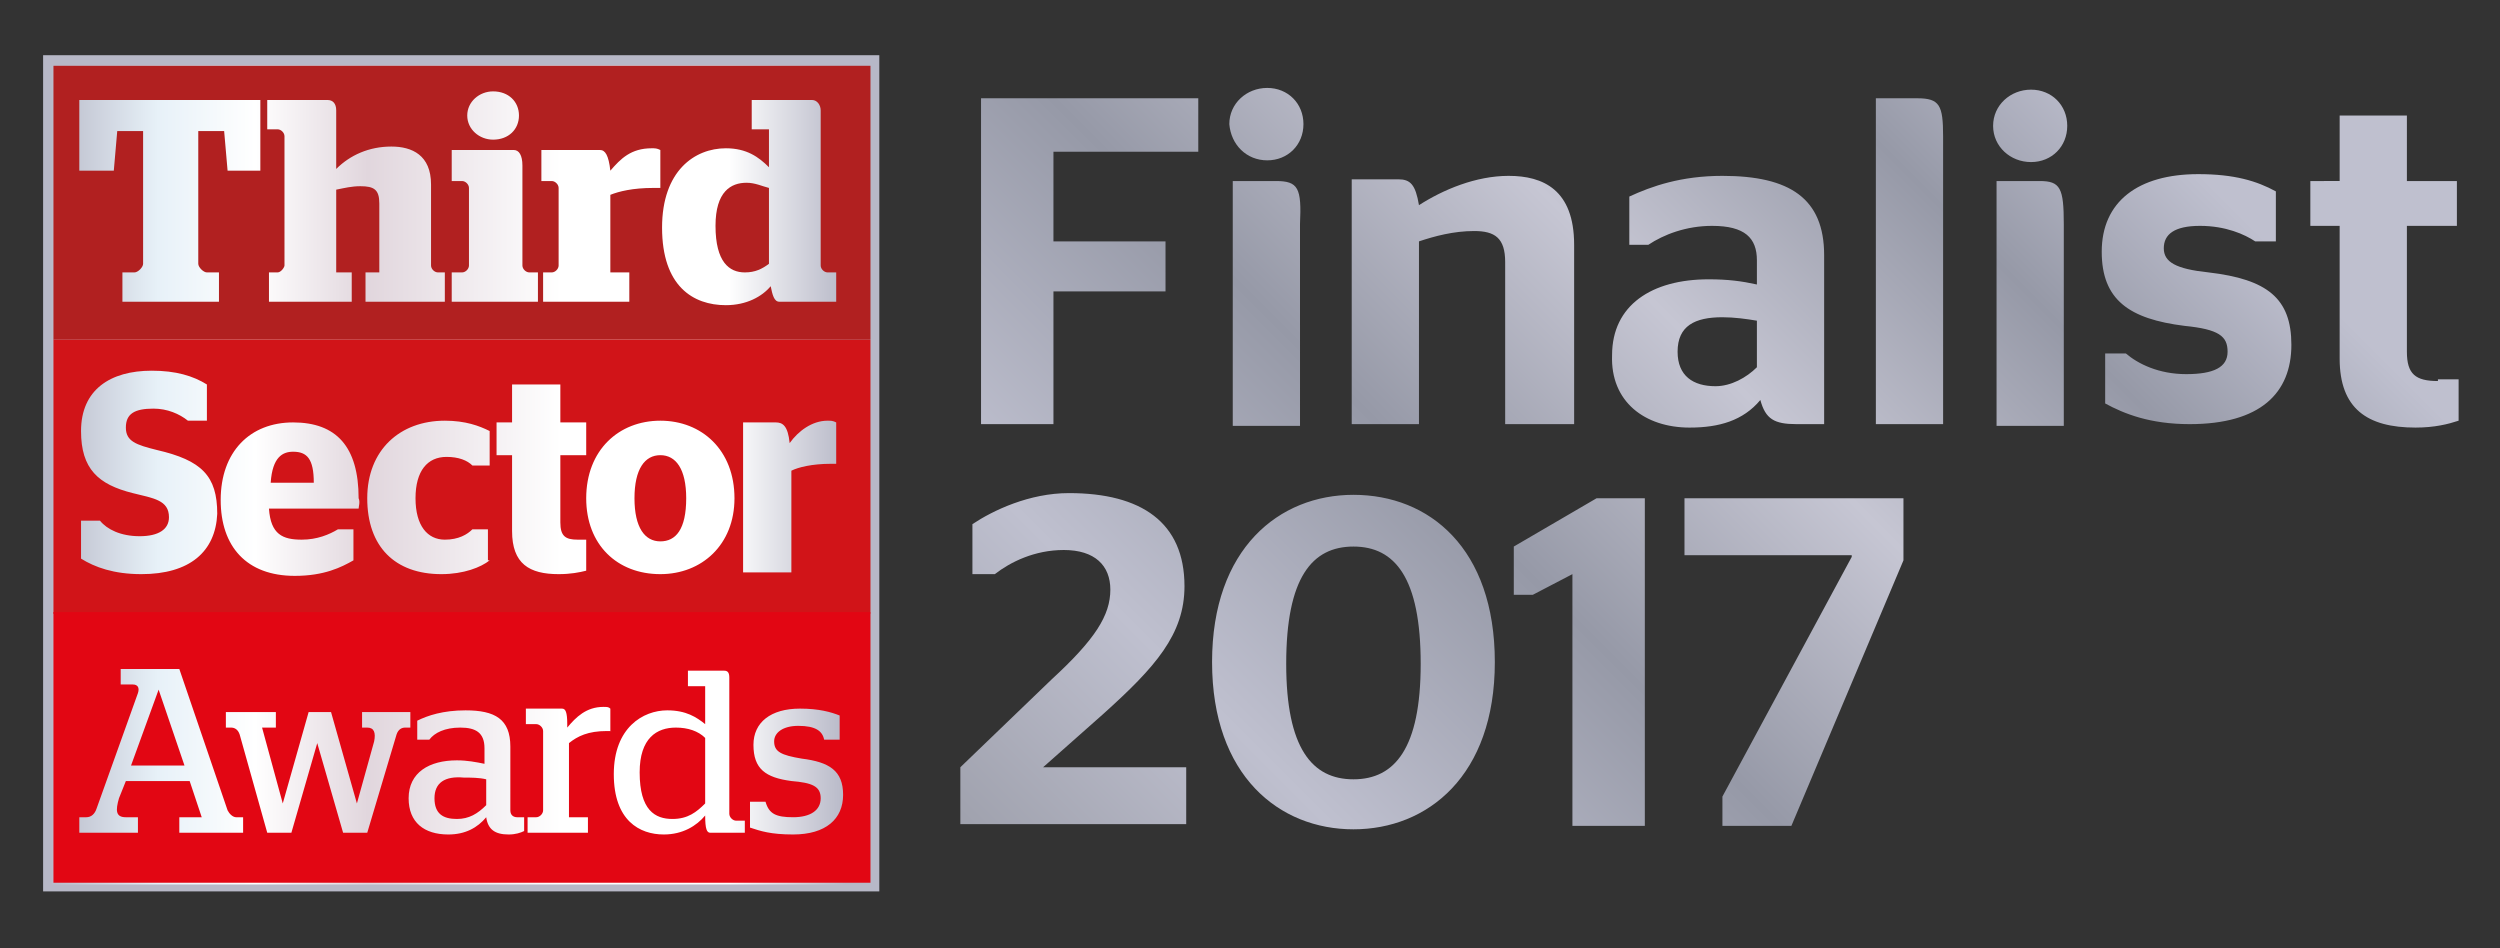 <svg id="Layer_1" xmlns="http://www.w3.org/2000/svg" viewBox="0 0 145 55"><rect x="0" y="0" width="145" height="55" fill="#333333" stroke="none"/><style>.st0{fill:url(#SVGID_1_);} .st1{fill:#B12020;} .st2{fill:#D11418;} .st3{fill:#E20613;} .st4{fill:#B7B8C7;} .st5{fill:url(#SVGID_2_);}</style><linearGradient id="SVGID_1_" gradientUnits="userSpaceOnUse" x1="2.663" y1="27.491" x2="50.845" y2="27.491"><stop offset="0" stop-color="#B7B8C7"/><stop offset=".135" stop-color="#E7F1F8"/><stop offset=".252" stop-color="#FFF"/><stop offset=".387" stop-color="#E1D6DD"/><stop offset=".62" stop-color="#FFF"/><stop offset=".822" stop-color="#FFF"/><stop offset=".963" stop-color="#B7B8C7"/></linearGradient><path class="st0" d="M2.7 3.4h48.2v48.2H2.7z"/><path class="st1" d="M3.1 3.8v15.9h47.4V3.8H3.1zm25.5 1.5c.9 0 1.5.6 1.5 1.4 0 .8-.6 1.4-1.5 1.4-.8 0-1.5-.6-1.5-1.4 0-.8.7-1.4 1.5-1.4zM15.1 9.9h-1.9L13 7.6h-1.5v7.7c0 .2.3.5.5.5h.7v1.7H7.1v-1.7h.7c.2 0 .5-.3.5-.5V7.6H6.8l-.2 2.3h-2V5.8h10.5v4.1zm10.7 7.6h-4.6v-1.7h.8v-4c0-.8-.3-1-1.1-1-.5 0-.9.1-1.4.2v4.8h.9v1.7h-4.8v-1.7h.5c.2 0 .4-.3.4-.4V7.9c0-.2-.2-.4-.4-.4h-.6V5.8H19c.3 0 .5.2.5.6v3.4c.8-.8 1.9-1.3 3.2-1.3 1.2 0 2.3.5 2.3 2.2v4.7c0 .2.2.4.4.4h.4v1.7zm5.3 0h-4.9v-1.7h.6c.2 0 .4-.2.4-.4v-4.5c0-.2-.2-.4-.4-.4h-.6V8.7h3.6c.3 0 .5.3.5.9v5.8c0 .2.2.4.4.4h.5v1.7zm7.2-6.6h-.4c-1.2 0-2 .2-2.5.4v4.5h1.1v1.7h-5v-1.7h.5c.2 0 .4-.2.4-.4v-4.5c0-.2-.2-.4-.4-.4h-.6V8.7h3.4c.3 0 .5.3.6 1.2.6-.7 1.2-1.3 2.4-1.3.2 0 .3 0 .5.1v2.2zm10.3 6.6h-3.4c-.3 0-.4-.4-.5-.9-.5.6-1.4 1.1-2.6 1.1-1.9 0-3.7-1.1-3.7-4.5 0-3.3 1.9-4.6 3.7-4.6 1.2 0 1.9.5 2.5 1.1V7.5h-1V5.8h3.5c.3 0 .5.3.5.6v9c0 .2.2.4.4.4h.5v1.7z"/><path class="st1" d="M41.5 13.1c0 2.1.8 2.7 1.7 2.7.6 0 1-.2 1.4-.5v-4.4c-.4-.1-.8-.3-1.3-.3-.9 0-1.8.5-1.8 2.5z"/><path class="st2" d="M3.1 19.7v15.9h47.4V19.7H3.1zm5.1 13.6c-1.6 0-2.7-.4-3.5-.9v-2.2h1.1c.4.5 1.2.9 2.3.9 1.1 0 1.7-.4 1.7-1.1 0-1-.9-1.1-2.1-1.4-2-.5-3-1.4-3-3.6 0-2.4 1.7-3.5 4.1-3.5 1.4 0 2.4.3 3.2.8v2.1h-1.1c-.5-.4-1.2-.7-2-.7-1.1 0-1.6.3-1.6 1.1s.6 1 1.8 1.3c2.6.6 3.5 1.5 3.5 3.7-.1 2.2-1.6 3.5-4.4 3.5zm12.6-3.8h-5.2c.1 1.5.8 1.8 1.9 1.8.9 0 1.6-.3 2.1-.6h.9v1.8c-.7.4-1.7.9-3.4.9-2.8 0-4.3-1.7-4.3-4.4 0-2.8 1.7-4.5 4.2-4.5s3.8 1.4 3.8 4.4c.1.2 0 .5 0 .6zm7.6 3c-.5.4-1.5.8-2.8.8-2.7 0-4.3-1.6-4.3-4.4 0-2.8 1.9-4.5 4.5-4.5 1.2 0 2 .3 2.6.6v2h-1c-.3-.3-.8-.5-1.5-.5-1.1 0-1.8.8-1.8 2.4 0 1.6.7 2.4 1.7 2.4.8 0 1.3-.3 1.6-.6h.9v1.8zm5.6.6c-.4.1-.9.2-1.6.2-1.7 0-2.7-.6-2.7-2.5v-4.4h-.9v-1.9h.9v-2.2h2.8v2.2H34v1.9h-1.5v3.9c0 .8.3 1 1 1h.5v1.8zm4.3.2c-2.5 0-4.3-1.7-4.3-4.4 0-2.8 1.9-4.5 4.3-4.5s4.3 1.7 4.3 4.5c0 2.7-1.9 4.4-4.3 4.4zm10.3-6.4h-.4c-1.1 0-1.9.2-2.3.4v5.9h-2.8v-8.7H45c.4 0 .7.2.8 1.2.5-.7 1.3-1.3 2.2-1.3.2 0 .3 0 .5.1v2.4z"/><path class="st2" d="M38.3 26.4c-.9 0-1.5.8-1.5 2.5s.6 2.5 1.5 2.5 1.5-.7 1.5-2.5c0-1.7-.6-2.5-1.5-2.5zM17 26.2c-.6 0-1.2.3-1.3 1.8h2.5c0-1.4-.4-1.8-1.2-1.8z"/><path class="st3" d="M37.1 44.8c0 2.2.9 2.7 1.9 2.7.9 0 1.4-.4 1.9-.9v-3.8c-.4-.4-1-.6-1.7-.6-1.1 0-2.1.6-2.1 2.6zm-11.9 1.5c0 .9.5 1.2 1.3 1.2.7 0 1.2-.3 1.7-.8v-1.5c-.4-.1-.9-.1-1.3-.1-1.1-.1-1.7.3-1.7 1.2z"/><path class="st3" d="M3.1 35.5v15.7h47.4V35.5H3.1zm11 12.8h-3.7v-.9h1.3l-.7-2.1H7.3l-.4 1c-.2.7-.2 1.1.4 1.1H8v.9H4.6v-.9H5c.3 0 .5-.2.6-.5L8 40.2c.1-.3 0-.5-.3-.5H7v-.9h3.4l2.8 8.2c.1.2.3.4.5.4h.4v.9zm8.9-5.7l-1.7 5.7h-1.4l-1.5-5.2-1.5 5.2h-1.4l-1.6-5.7c-.1-.3-.3-.4-.5-.4h-.3v-.9H16v.9h-.8l1.2 4.4 1.5-5.3h1.3l1.5 5.3 1-3.6c.1-.5 0-.8-.4-.8H21v-.9h2.8v.9h-.3c-.2 0-.4.1-.5.4zm7.4 5.6c-.2.1-.5.2-.9.2-.8 0-1.2-.3-1.3-1-.5.6-1.2 1-2.2 1-1.4 0-2.3-.7-2.3-2.1 0-1.5 1.2-2.2 2.8-2.2.6 0 1.1.1 1.6.2v-.9c0-.9-.5-1.2-1.4-1.2-.9 0-1.5.3-1.8.7h-.7v-1.1c.6-.3 1.5-.6 2.8-.6 1.7 0 2.6.5 2.6 2.1V47c0 .3.2.4.4.4h.4v.8zm5.1-5.8h-.3c-1.1 0-1.7.3-2.2.7v4.3h1.1v.9h-3.5v-.9h.5c.2 0 .4-.2.4-.4v-4.6c0-.2-.2-.4-.4-.4h-.6v-.9h2.1c.2 0 .3.2.3.9v.2c.5-.6 1.1-1.2 2.1-1.2.2 0 .3 0 .4.1v1.3zm7.7 5.9h-2c-.2 0-.3-.2-.3-1-.5.6-1.3 1.1-2.4 1.1-1.4 0-2.9-.8-2.9-3.5s1.7-3.7 3.1-3.7c1.1 0 1.7.4 2.2.8v-2.2h-1v-.9H42c.2 0 .3.1.3.4v7.9c0 .2.2.4.4.4h.5v.7zm2.8.1c-1.3 0-1.9-.2-2.5-.4v-1.5h.9c.2.7.6.9 1.6.9s1.6-.4 1.6-1.1c0-.7-.5-.9-1.7-1-1.5-.2-2.2-.7-2.2-2.1 0-1.3 1-2.1 2.7-2.1 1.1 0 1.8.2 2.3.4v1.4h-.9c-.1-.5-.5-.8-1.5-.8-.9 0-1.4.4-1.4.9 0 .6.4.8 1.6 1 1.6.2 2.4.7 2.4 2.1 0 1.4-1 2.3-2.9 2.3z"/><path class="st3" d="M9.2 40l-1.6 4.4h3.1L9.2 40z"/><path class="st4" d="M51 3.2H2.5v48.5H51V3.2zM3 3.8h47.5v47.5H3V3.8z"/><linearGradient id="SVGID_2_" gradientUnits="userSpaceOnUse" x1="61.315" y1="53.499" x2="123.863" y2="-9.048"><stop offset="0" stop-color="#9FA1AD"/><stop offset=".172" stop-color="#BFC0CF"/><stop offset=".38" stop-color="#9699A7"/><stop offset=".564" stop-color="#C6C6D3"/><stop offset=".742" stop-color="#9699A7"/><stop offset=".877" stop-color="#BFC0CF"/></linearGradient><path class="st5" d="M97.7 32.2h9.7v.1l-7.5 13.9v1.7h4l6.5-15.4v-3.6H97.7v3.3zm-9.9-.5v2.8h1.1l2.3-1.2v14.6h4.2v-19h-2.8l-4.8 2.8zm-9.3-3c-4.3 0-8.2 3.1-8.2 9.7s3.9 9.7 8.2 9.7c4.3 0 8.2-3.1 8.2-9.7s-3.8-9.7-8.2-9.7zm0 16.5c-2.4 0-3.9-1.8-3.9-6.7 0-5 1.5-6.8 3.9-6.8s3.9 1.8 3.9 6.8c0 4.9-1.5 6.7-3.9 6.7zM64 41.4c3-2.7 4.7-4.6 4.7-7.4 0-3.7-2.5-5.4-6.7-5.4-2.3 0-4.4 1-5.6 1.8v2.9h1.3c.9-.7 2.3-1.4 4-1.4 1.8 0 2.7.9 2.7 2.3 0 1.5-.9 2.9-3.4 5.2l-5.3 5.1v3.3h13.1v-3.3h-8.3l3.5-3.1zm34-16.6c1.7 0 3.1-.4 4.1-1.6.3 1.1.8 1.4 2.1 1.4h1.6v-9.8c0-3.3-2-4.6-5.9-4.6-2.4 0-4.1.6-5.4 1.2v2.8h1.1c.9-.6 2.2-1.1 3.7-1.1 1.9 0 2.6.7 2.6 2v1.4c-.9-.2-1.7-.3-2.8-.3-3.3 0-5.6 1.5-5.6 4.4-.1 2.7 1.9 4.2 4.5 4.2zm1.9-6.4c.7 0 1.4.1 2 .2v2.7c-.6.6-1.5 1.1-2.4 1.1-1.3 0-2.2-.6-2.2-2 0-1.5 1-2 2.6-2zM74 10.5h-2.5v14.2h3.9V13c.1-2.1-.1-2.5-1.4-2.5zM56.9 24.6h4.2v-7.7h6.5V14h-6.5V8.8h8.4V5.7H56.9v18.9zM73.5 9.3c1.2 0 2.1-.9 2.1-2.1 0-1.2-.9-2.1-2.1-2.1s-2.2.9-2.2 2.1c.1 1.2 1 2.1 2.2 2.1zm54.6 6.5c-1.9-.2-2.6-.6-2.6-1.4 0-.8.6-1.3 2.1-1.3s2.6.5 3.2.9h1.2v-2.9c-1.1-.6-2.4-1-4.5-1-3.5 0-5.6 1.6-5.6 4.5 0 2.8 1.6 3.9 4.8 4.3 2 .2 2.5.6 2.5 1.5s-.8 1.3-2.4 1.3c-1.6 0-2.8-.6-3.5-1.2h-1.2v2.9c1.1.6 2.6 1.2 4.9 1.2 4.1 0 5.9-1.8 5.9-4.6 0-2.7-1.4-3.8-4.8-4.2zm-36.8 8.8V14.2c0-3.2-1.8-4-3.8-4-1.9 0-3.8.8-5.2 1.7-.2-1.2-.5-1.5-1.2-1.5h-2.7v14.2h3.9V14c.9-.3 2-.6 3.2-.6 1.2 0 1.8.4 1.8 1.8v9.4h4zm50.1-2.5c-1.3 0-1.8-.4-1.8-1.7v-7.3h2.9v-2.6h-2.9V6.7h-3.9v3.8H134v2.6h1.7v7.7c0 2.9 1.6 4 4.4 4 1.1 0 1.9-.2 2.5-.4V22h-1.2zM117.8 5.2c-1.2 0-2.2.9-2.2 2.1 0 1.2 1 2.1 2.2 2.1 1.2 0 2.1-.9 2.1-2.1 0-1.2-.9-2.1-2.1-2.1zm-6.6.5h-2.4v18.9h3.9V7.9c0-1.8-.2-2.2-1.5-2.2zm7.1 4.8h-2.5v14.2h3.9V13c0-2.1-.2-2.5-1.4-2.5z"/></svg>
